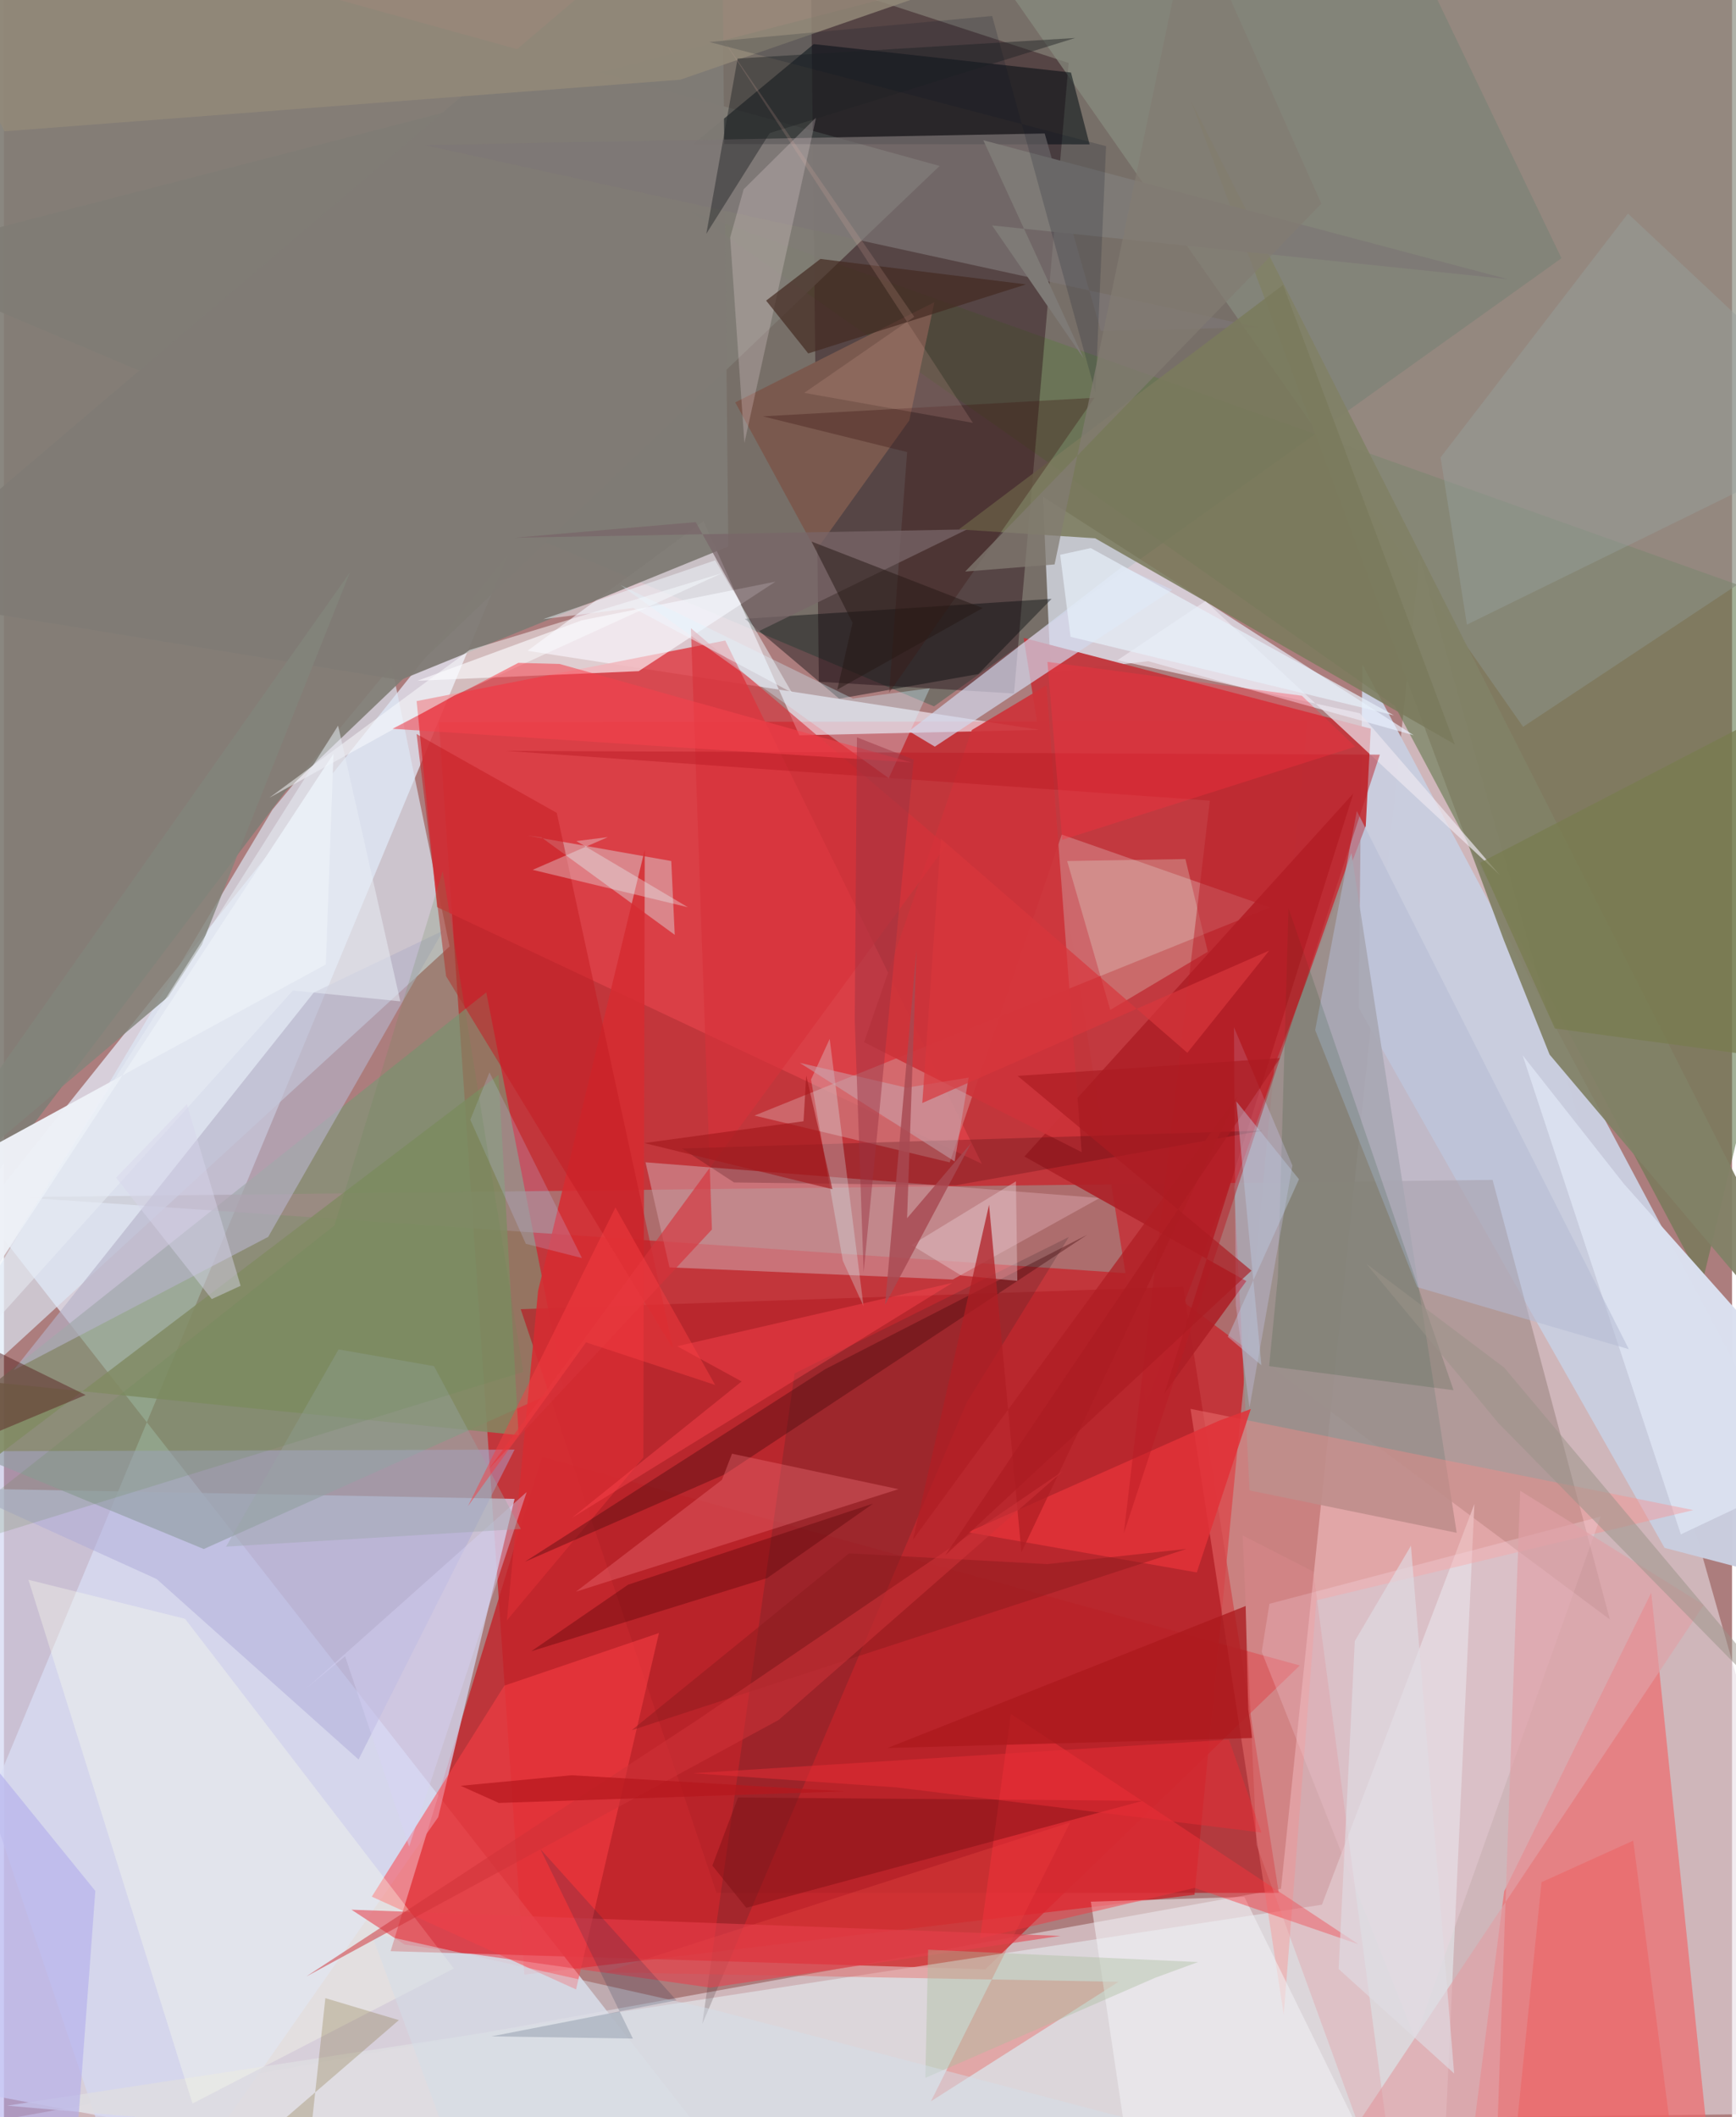 <svg xmlns="http://www.w3.org/2000/svg" width="228" height="278" viewBox="0 0 836 1024"><path fill="#ac7d7d" d="M0 0h836v1024H0z"/><path fill="#d20009" fill-opacity=".565" d="M251.745 955.064l-41.303-605.751 420.19-.48-54.668 567.603z"/><path fill="#e7efff" fill-opacity=".718" d="M-62 1002.99L380.295 1086-10.532 586l254.326-317.79z"/><path fill="#e8dee6" fill-opacity=".584" d="M898 1021.95l-939.78 10.69 659.565-119.074L684.8 269.93z"/><path fill="#726d66" fill-opacity=".906" d="M-62 125.406L663.742-62l89.753 186.9-303.559 216.748z"/><path fill="#c22329" fill-opacity=".788" d="M187.06 943.71l287.691 8.769 152.136-146.951-366.56-100.84z"/><path fill="#d4d9f2" fill-opacity=".729" d="M65.146 1086L-58.332 719.197l305.349 5.765-36.944 153.956z"/><path fill="#c9cdde" fill-opacity=".984" d="M898 773.509l-94.666-24.884L655.39 487.406l1.771-166.05z"/><path fill="#63794c" fill-opacity=".592" d="M821.609 620.405L672.752 341.27 332.254 102.285 898 303.962z"/><path fill="#22050e" fill-opacity=".384" d="M390.428-10.16l124.648 40.616-26.446 304.961-94.41-5.68z"/><path fill="#e9f1fe" fill-opacity=".663" d="M553.522 319.796l-47.123 5.485-3.765-85.066L682 355.61z"/><path fill="#f4ebf6" fill-opacity=".655" d="M501.108 353.012l-247.827-38.241 85.128-62.724 46.386 103.597z"/><path fill="#7d9575" fill-opacity=".651" d="M233.33 479.968l37.406 191.256L96.66 749.21l-133.072-54.951z"/><path fill="#ef6769" fill-opacity=".667" d="M796.904 770.365L829.579 1086l-118.292-58.543 14.486-112.753z"/><path fill="#a18b87" fill-opacity=".651" d="M776.884 783.262L552.92 616.509 7.214 579.026l712.942-8.357z"/><path fill="#deeaf7" fill-opacity=".655" d="M187.545 321.961l-57.66 69.64L-62 712.52l277.573-254.756z"/><path fill="#817d76" fill-opacity=".925" d="M-62-62l29.158 668.026 169.16-223.362L452.642 80.265z"/><path fill="#dedde1" fill-opacity=".827" d="M695.117 1078.852L1.504 1018.433 637.6 921.24l73.759-193.826z"/><path fill="#c13a40" fill-opacity=".992" d="M552.59 678.314L493.3 308.535l167.916 43.893-2.413 47.089z"/><path fill="#de4048" fill-opacity=".859" d="M209.561 438.741l263.496 124.125-124.114-253.06-149.309 29.288z"/><path fill="#b62228" fill-opacity=".733" d="M616.73 915.522l-271.986.04-94.748-282.343 320.509-10.897z"/><path fill="#898e80" fill-opacity=".686" d="M885.263-47.789l-42.65 327.895-107.688 71.433L467.471-31.082z"/><path fill="#d17d80" fill-opacity=".682" d="M457.534 562.205l54.21-158.558 100.823 35.278-249.502 100.64z"/><path fill="#9a918d" fill-opacity=".906" d="M595.067 574.015l56.788-161.475 50.93 328.821-100.195-20.494z"/><path fill="#000b10" fill-opacity=".518" d="M391.748 21.334L333.509 69.69l191.679.134-8.992-34.746z"/><path fill="#d0989e" fill-opacity=".612" d="M310.37 562.171l219.679 17.277-71.061 39.417-137.033-5.883z"/><path fill="#fbfaff" fill-opacity=".639" d="M279.466 300.045l93.787-18.727-66.19 43.297-106.992 4.628z"/><path fill="#d1d9ee" fill-opacity=".682" d="M450.328 361.127l114.911-75.858-24.185-11.234-103.22 79.608z"/><path fill="#ff3f46" fill-opacity=".522" d="M242.076 815.282l-64.121 102.07 98.813 44.87 40.113-172.39z"/><path fill="#ad2026" fill-opacity=".894" d="M561.355 674.045l39.683-54.431-107.368-60.257 159.115-175.58z"/><path fill="#dae0ef" fill-opacity=".984" d="M898 701.066l-86.759 41.056-76.54-231.7 48.997 62.188z"/><path fill="#ff8a88" fill-opacity=".365" d="M619.118 974.362l-45.09-292.95 243.248 48.968-182.373 43.638z"/><path fill="#807c76" fill-opacity=".961" d="M350.423 264.29l-3.28-324.618L-62 287.625l253.746 41.3z"/><path fill="#b5b3c8" fill-opacity=".639" d="M212.462 450.137l-62.53 29.874L4.624 662.74l123.213-64.509z"/><path fill="#7d7676" fill-opacity=".686" d="M203.287 70.14l403.073 88.123-75.722 1.841-27.154-95.538z"/><path fill="#aaa9d6" fill-opacity=".471" d="M-62 702.065l135.876 61.664 97.671 87.29 75.473-149.903z"/><path fill="#000509" fill-opacity=".404" d="M404.044 337.935l67.317-11.906 35.446-36.386-148.42 9.653z"/><path fill="#dbc0c5" fill-opacity=".541" d="M252.795 404.078l70.028 12.372 1.68 35.698-64.505-47.139z"/><path fill="#d52c31" fill-opacity=".875" d="M309.33 704.905l.66-293.873-51.596 213.28L243.3 783.703z"/><path fill="#818167" fill-opacity=".937" d="M898 687.899L574.479 49.345 725.644 454.82l22.09 55.243z"/><path fill="#38272e" fill-opacity=".216" d="M515.18 598.28l-49.477 80.156-127.898 300.55 44.672-314.689z"/><path fill="#edf0f6" fill-opacity=".98" d="M159.406 364.611l-3.703 101.858-171.095 93.293-19.016 100.128z"/><path fill="#eb4943" fill-opacity=".333" d="M515.782 881.452l-225.235 72.51 248.686 4.57-90.76 57.76z"/><path fill="#818a63" fill-opacity=".831" d="M-62 748.817l43.093-81.637 267.877 26.94-9.709-174.201z"/><path fill="#7b5a4f" fill-opacity=".996" d="M437.967 203.326l12.158-57.165-96.355 48.462 39.013 71.698z"/><path fill="#b3bbd3" fill-opacity=".529" d="M654.487 392.24l131.587 260.328-102.403-30.03-49.345-124.333z"/><path fill="#7a7a5c" fill-opacity=".867" d="M701.907 360.027l-174.022-99.676-65.923-4.299 156.835-118.234z"/><path fill="#ce333a" fill-opacity=".918" d="M416.081 504.084l105.291 53.173-17.051-225.799-36.079 21.61z"/><path fill="#e1f7e6" fill-opacity=".259" d="M571.554 415.485l-57.205.975 20.841 72.001 47.2-28.135z"/><path fill="#003c10" fill-opacity=".141" d="M621.422 439.217l-5.128 178.396-4.252 43.15 89.235 11.644z"/><path fill="#fcffed" fill-opacity=".333" d="M11.84 764.078L91.214 1017.4l126.406-65.317-130-169.122z"/><path fill="#ece6ef" fill-opacity=".694" d="M581.232 290.735L538.65 319.34l117.302 25.63 67.636 78.181z"/><path fill="#f0f1f4" fill-opacity=".565" d="M550.531 1086l115.06-35.08-65.52-133.472-74.257 2.323z"/><path fill="#450a0b" fill-opacity=".384" d="M348.645 713.13L523.98 597.25l-126.6 64.923-145.37 93.193z"/><path fill="#f07179" fill-opacity=".365" d="M352.223 703.11l80.518 17.151-156.029 49.577 70.602-54.068z"/><path fill="#c41d23" fill-opacity=".529" d="M213.891 472.144l-14.266-117.127 67.815 38.147 56.343 259.38z"/><path fill="#d4cefe" fill-opacity=".286" d="M602.55 680.816l20.773-117.106-28.275-66.85.876 134.282z"/><path fill="#e23138" fill-opacity=".859" d="M603.204 681.485l-15.196 5.584-121.684 54.013 110.738 19.45z"/><path fill="#f7d8e6" fill-opacity=".298" d="M608.46 798.93l3.741-23.235 160.23-42.174-89.702 252.48z"/><path fill="#f8333d" fill-opacity=".439" d="M576.008 913.121l79.288 27.259-168.169-111.402-14.93 108.528z"/><path fill="#d7323a" fill-opacity=".627" d="M332.322 303.822L455.889 408.88 234.4 710.694l108.097-116.018z"/><path fill="#fae3e7" fill-opacity=".235" d="M358.21 214.223l34.685-157.436L357.86 91.53l-6.544 23.363z"/><path fill="#e1a1a7" fill-opacity=".655" d="M733.507 721.02l-11.182 312.91-106.056 51.15 206.045-308.813z"/><path fill="#d0f3ff" fill-opacity=".341" d="M410.702 337.882l-112.39-54.891 129.732 93.403 19.873-43.534z"/><path fill="#ba1d24" fill-opacity=".475" d="M541.753 741.644L665.617 365l-422.677-1.827 340.427 24.069z"/><path fill="#442a22" fill-opacity=".698" d="M494.426 137.55l-105.339 33.39-20.372-25.553 26.276-20.148z"/><path fill="#938979" fill-opacity=".831" d="M-62-62h679.423L327.215 38.547.204 63.51z"/><path fill="#b2acec" fill-opacity=".592" d="M44.209 914.584l-69.306-85.436L-62 954.192l94.475 118.36z"/><path fill="#3c0809" fill-opacity=".235" d="M608.721 546.845l-148.292 26.448-107.226-1.383-25.21-16.441z"/><path fill="#dcf9fc" fill-opacity=".282" d="M399.46 502.517l-9.036 19.64 15.4 87.65 10.02 21.962z"/><path fill="#202325" fill-opacity=".451" d="M370.445 64.368l147.793-46.001-163.31 9.938-15.139 84.75z"/><path fill="#fcfdff" fill-opacity=".494" d="M347.467 277.174l-122.266 37.209-96.766 71.436 89.468-49.42z"/><path fill="#3d1613" fill-opacity=".333" d="M367.137 201.372l160.456-8.988-99.37 142.675 8.706-116.403z"/><path fill="#7e1014" fill-opacity=".471" d="M355.126 869.395l-12.419 32.926 16.42 20.41 191.77-51.746z"/><path fill="#979e9b" fill-opacity=".467" d="M898 208.76l-190.267 93.354-12.745-80.872 90.66-117.937z"/><path fill="#e8404c" fill-opacity=".569" d="M511.105 936.323l-169.32 25.026-148.04-20.88-25.634-16.815z"/><path fill="#ec6362" fill-opacity=".549" d="M729.727 1049.516L813.542 1086l-25.347-195.741-44.358 20.086z"/><path fill="#ff454e" fill-opacity=".427" d="M325.708 651.119l31.16 17.042-82.18 66.041L458.82 620.478z"/><path fill="#e9cdd2" fill-opacity=".404" d="M490.233 619.518l-.668-48.152-50.53 30.833 24.062 14.717z"/><path fill="#eafbfd" fill-opacity=".333" d="M292.117 404.903l-36.336 15.813 75.07 18.079-53.96-31.997z"/><path fill="#725c16" fill-opacity=".235" d="M142.591 1086l12.901-119.567 35.554 10.632L64.817 1086z"/><path fill="#c1ccfe" fill-opacity=".216" d="M225.608 541.563l26.85 60.017 27.169 6.9-44.757-89.804z"/><path fill="#530408" fill-opacity=".361" d="M301.962 766.446l-46.857 32.204 114.113-35.375 51.27-36.049z"/><path fill="#e6eff9" fill-opacity=".714" d="M672.387 345.976L525.76 265.087l-14.796 3.24 5.018 39.666z"/><path fill="#b01e24" fill-opacity=".733" d="M492.22 750.781l104.518-220.546L439.75 744.694l36.81-162.004z"/><path fill="#c7aeb8" fill-opacity=".475" d="M466.68 521.188l-6.758 40.56-74.915-47.668 51.65 11.999z"/><path fill="#82847b" fill-opacity=".816" d="M95.75 456.857L79.545 482.01-62 601.912l229.386-325.105z"/><path fill="#5e2a29" fill-opacity=".525" d="M-13.89 648.533l53.386 26.163-95.214 39.823 42.558 79.55z"/><path fill="#f1b7ad" fill-opacity=".161" d="M440.389 153.237l-53.224 36.774 81.583 14.508-121.21-185.995z"/><path fill="#a9be9d" fill-opacity=".392" d="M577.67 948.973l-130.582-5.97-1.348 62.004 111.17-48.422z"/><path fill="#ff313e" fill-opacity=".325" d="M504.822 320.122l7.137 86.07 141.75-45.045-25.823-24.645z"/><path fill="#f5414d" fill-opacity=".541" d="M187.963 352.483l60.866-31.884 19.967.542 170.326 47.648z"/><path fill="#d7d2f6" fill-opacity=".404" d="M165.036 801.082l-18.752 15.507 106.592-94.944-56.868 171.492z"/><path fill="#f1f8ff" fill-opacity=".475" d="M344.055 270.996l37.148 64.017-76.79-40.973-43.564 5.415z"/><path fill="#d4dee8" fill-opacity=".478" d="M342.465 971.789l-164.9-37.02L233.512 1086l501.227-11.181z"/><path fill="#787c4f" fill-opacity=".725" d="M891.705 325.148l-177.557 92.12 36.133 80.157L898 517.462z"/><path fill="#ac191d" fill-opacity=".769" d="M427.423 845.447l176.512-4.836-1.977-13.817-1.26-50.025z"/><path fill="#a74951" fill-opacity=".824" d="M467.91 552.842l-41.642 78.25 15.227-171.96-4.59 130.078z"/><path fill="#122c49" fill-opacity=".18" d="M325.34 967.476l-89.456 17.442 68.379 1.075-44.768-91.67z"/><path fill="#9a9388" fill-opacity=".514" d="M898 866.502L722.95 688.276l-63.895-77.054 66.687 50.209z"/><path fill="#9c3443" fill-opacity=".475" d="M415.888 615.374l-4.295-122.04 1.062-136.7 27.463 10.792z"/><path fill="#796669" fill-opacity=".737" d="M465.895 256.06l-218.82 4.008 87.599-7.547 29.558 53.23z"/><path fill="#e52e35" fill-opacity=".518" d="M592.633 841.414l-259.339 16.239 98.548 6.857 176.496 21.813z"/><path fill="#7e7a76" d="M522.325 173.364L473.79 67.834l253.642 67.185-249.41-25.983z"/><path fill="#a4191d" fill-opacity=".643" d="M309.79 552.857l90.99 22.328-12.658-54.954-1.317 22.081z"/><path fill="#271915" fill-opacity=".506" d="M410.536 301.216l-7.371 32.312 70.31-39.45-82.772-32.137z"/><path fill="#99a5a6" fill-opacity=".376" d="M161.874 652.656l-54.414 95.386 142.604-8.54-41.997-78.733z"/><path fill="#e58e96" fill-opacity=".278" d="M599.232 742.64l34.207 17.467L676.46 1086l-70.5-193.677z"/><path fill="#e8edf6" fill-opacity=".522" d="M161.643 350.96l-220.58 349.034 198.722-220.922 51.955 5.239z"/><path fill="#dfdde4" fill-opacity=".631" d="M653.5 793.702l27.17-46.085 20.885 255.242-55.877-50.515z"/><path fill="#698a55" fill-opacity=".204" d="M159.855 592.73L-45.611 754.98l296.843-91.413-38.956-242.284z"/><path fill="#061326" fill-opacity=".176" d="M528.01 189.874l5.161-119.17L341.304 20.32l136.75-12.595z"/><path fill="#827b72" fill-opacity=".737" d="M574.403-42.915l-66.138 315.903-43.258 3.461 172.28-177.954z"/><path fill="#891b1d" fill-opacity=".435" d="M408.835 751.305l95.83 5.197 67.396-7.346-268.387 87.695z"/><path fill="#cf3339" fill-opacity=".522" d="M335.74 831.667L512.308 711.49 374.755 831.904 146.28 955.944z"/><path fill="#d7d6ec" fill-opacity=".455" d="M100.533 628.32l13.946-6.422-25.982-87.837-34.275 35.54z"/><path fill="#ab1c22" fill-opacity=".667" d="M455.343 752.252l148.171-137.67-113.137-94.22 126.984-8.616z"/><path fill="#d9363c" fill-opacity=".686" d="M612.089 459.767L572.487 509.2 453.231 405.605l-8.964 127.875z"/><path fill="#becbe4" fill-opacity=".408" d="M626.498 570.363l-34.442 76.208 16.26 13.744-12.137-127.607z"/><path fill="#f63e42" fill-opacity=".478" d="M344.037 669.844l-48.215-85.823-71.376 144.502 57.148-79.269z"/><path fill="#b5171d" fill-opacity=".706" d="M220.957 863.732l18.444 8.284 167.574-5.608-132.422-7.786z"/></svg>